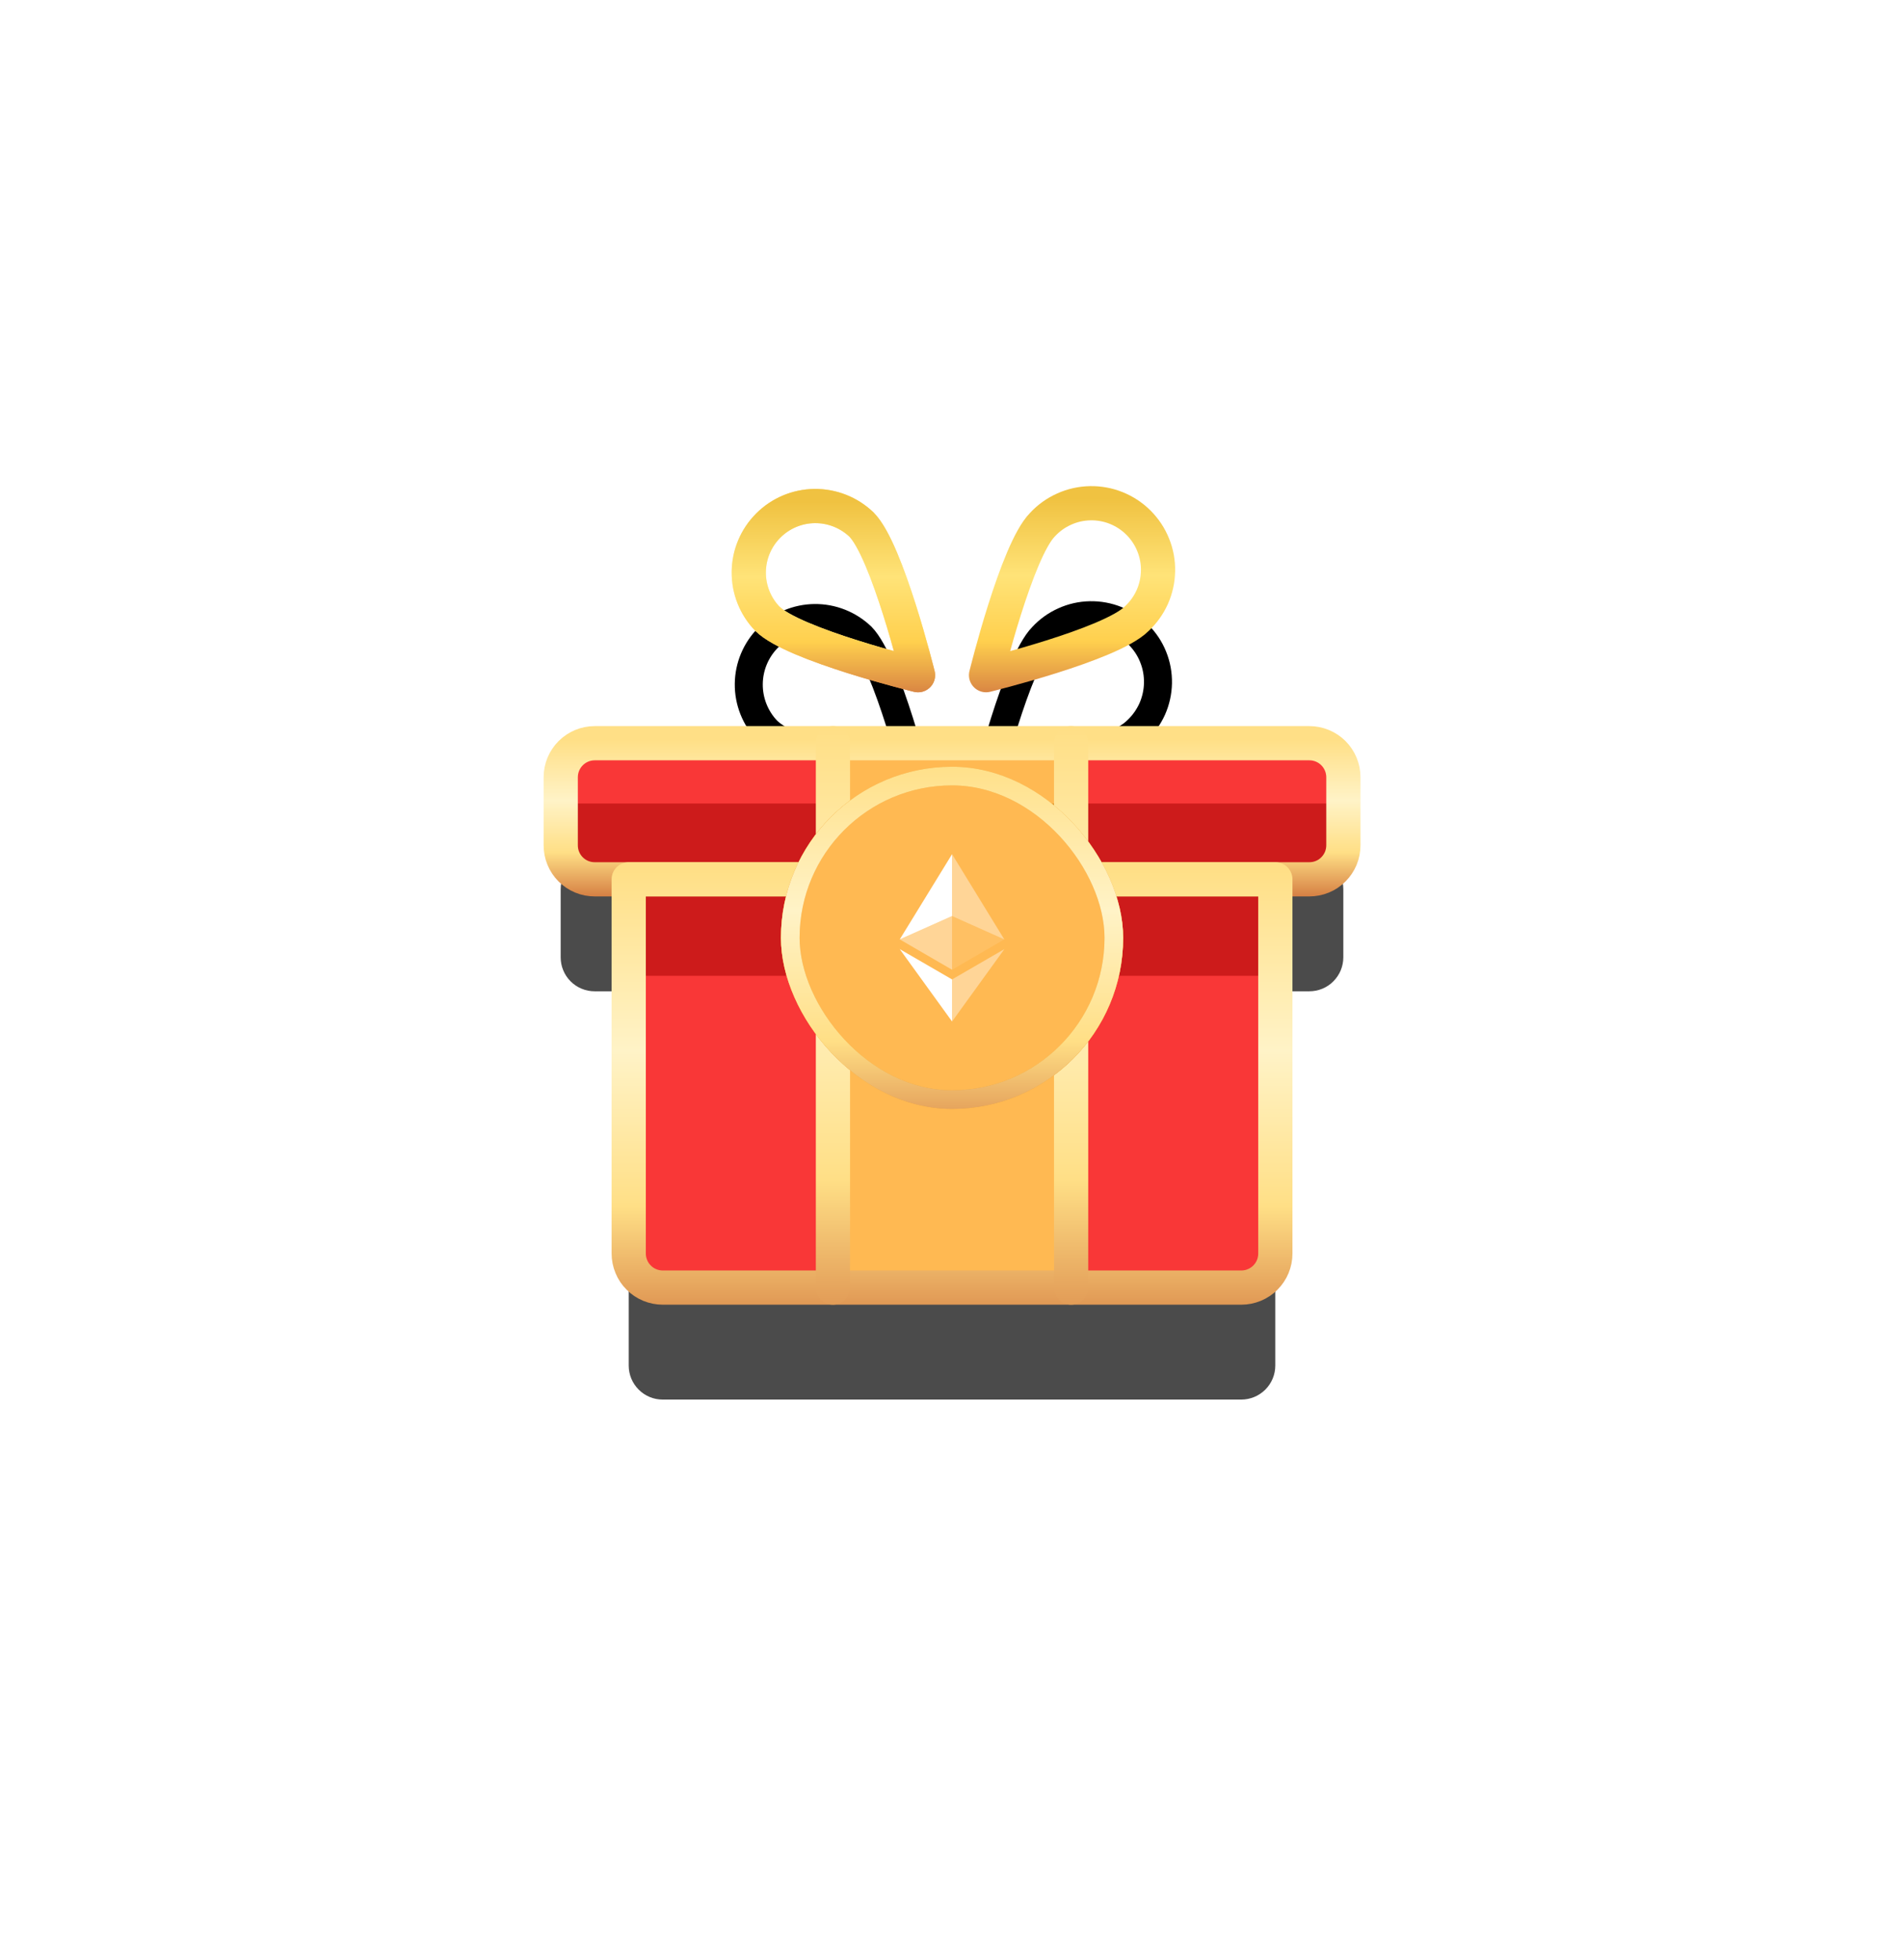 <svg width="34" height="35" viewBox="0 0 34 35" fill="none" xmlns="http://www.w3.org/2000/svg">
    <g filter="url(#filter0_d_10671_42283)">
        <path fill-rule="evenodd" clip-rule="evenodd"
            d="M23.942 15.33C23.972 15.256 23.988 15.177 23.988 15.097V13.882C23.988 13.721 23.924 13.566 23.81 13.452C23.696 13.338 23.541 13.274 23.38 13.274H10.619C10.458 13.274 10.304 13.338 10.19 13.452C10.076 13.566 10.012 13.721 10.012 13.882V15.097C10.012 15.177 10.027 15.256 10.058 15.33C10.088 15.404 10.133 15.471 10.189 15.527C10.246 15.584 10.313 15.629 10.387 15.659C10.46 15.69 10.539 15.705 10.619 15.705H11.227V22.39C11.227 22.47 11.243 22.549 11.273 22.622C11.304 22.696 11.349 22.763 11.405 22.819C11.462 22.876 11.529 22.921 11.602 22.951C11.676 22.982 11.755 22.997 11.835 22.997H22.165C22.326 22.997 22.481 22.933 22.595 22.819C22.709 22.705 22.773 22.551 22.773 22.39V15.705H23.38C23.46 15.705 23.539 15.69 23.613 15.659C23.687 15.629 23.754 15.584 23.81 15.527C23.866 15.471 23.911 15.404 23.942 15.33Z"
            fill="#4B4B4B" />
        <path
            d="M20.297 11.05C19.833 11.515 17.607 12.059 17.607 12.059C17.607 12.059 18.154 9.833 18.616 9.369C18.725 9.251 18.857 9.157 19.003 9.092C19.149 9.026 19.306 8.991 19.466 8.988C19.627 8.985 19.785 9.014 19.934 9.074C20.082 9.134 20.217 9.223 20.33 9.336C20.443 9.45 20.533 9.584 20.592 9.733C20.652 9.881 20.681 10.04 20.678 10.2C20.675 10.36 20.64 10.518 20.575 10.664C20.509 10.81 20.415 10.941 20.297 11.05Z"
            stroke="black" stroke-width="0.5" stroke-linecap="round" stroke-linejoin="round" />
        <path
            d="M13.703 11.05C14.167 11.515 16.393 12.059 16.393 12.059C16.393 12.059 15.845 9.834 15.384 9.369C15.159 9.154 14.859 9.035 14.548 9.038C14.237 9.041 13.939 9.166 13.719 9.387C13.499 9.607 13.374 9.904 13.371 10.216C13.368 10.527 13.487 10.827 13.703 11.051V11.05Z"
            stroke="black" stroke-width="0.5" stroke-linecap="round" stroke-linejoin="round" />
    </g>
    <path
        d="M22.774 22.389C22.774 22.551 22.71 22.705 22.596 22.819C22.482 22.933 22.327 22.997 22.166 22.997H11.836C11.756 22.997 11.677 22.981 11.603 22.951C11.529 22.92 11.462 22.876 11.406 22.819C11.349 22.763 11.304 22.696 11.274 22.622C11.243 22.548 11.227 22.469 11.227 22.389V15.705H22.773L22.774 22.389Z"
        fill="#F93737" />
    <path d="M22.774 15.705H11.227V17.428H22.773V15.705H22.774Z" fill="#CD1B1B" />
    <path
        d="M23.989 15.097C23.989 15.177 23.973 15.256 23.943 15.33C23.912 15.404 23.867 15.471 23.811 15.527C23.755 15.584 23.688 15.629 23.614 15.659C23.54 15.69 23.461 15.705 23.381 15.705H10.62C10.54 15.705 10.461 15.69 10.387 15.659C10.314 15.629 10.247 15.584 10.19 15.527C10.134 15.471 10.089 15.404 10.059 15.33C10.028 15.256 10.013 15.177 10.013 15.097V13.882C10.013 13.721 10.077 13.566 10.191 13.452C10.305 13.338 10.459 13.274 10.62 13.274H23.381C23.543 13.274 23.697 13.338 23.811 13.452C23.925 13.566 23.989 13.721 23.989 13.882V15.098V15.097Z"
        fill="#CD1B1B" />
    <path
        d="M23.989 14.351V13.882C23.989 13.721 23.925 13.566 23.811 13.452C23.697 13.338 23.543 13.274 23.381 13.274H10.62C10.459 13.274 10.305 13.338 10.191 13.452C10.077 13.566 10.013 13.721 10.013 13.882V14.351H23.989Z"
        fill="#F93737" />
    <path d="M19.127 13.274H14.874V15.705H19.127V13.274Z" fill="#D8922C" />
    <path d="M19.127 13.274H14.874V14.351H19.127V13.274Z" fill="#FFB952" />
    <path d="M19.127 15.705H14.874V22.997H19.127V15.705Z" fill="#FFB952" />
    <path d="M19.127 15.705H14.874V17.428H19.127V15.705Z" fill="#D8922C" />
    <path
        d="M23.989 15.097C23.989 15.177 23.973 15.256 23.943 15.33C23.912 15.404 23.867 15.471 23.811 15.527C23.755 15.584 23.688 15.629 23.614 15.659C23.54 15.69 23.461 15.705 23.381 15.705H10.62C10.54 15.705 10.461 15.69 10.387 15.659C10.314 15.629 10.247 15.584 10.19 15.527C10.134 15.471 10.089 15.404 10.059 15.33C10.028 15.256 10.013 15.177 10.013 15.097V13.882C10.013 13.721 10.077 13.566 10.191 13.452C10.305 13.338 10.459 13.274 10.62 13.274H23.381C23.543 13.274 23.697 13.338 23.811 13.452C23.925 13.566 23.989 13.721 23.989 13.882V15.098V15.097Z"
        stroke="url(#paint0_linear_10671_42283)" stroke-width="0.611" stroke-linecap="round"
        stroke-linejoin="round" />
    <path
        d="M22.774 22.389C22.774 22.551 22.71 22.705 22.596 22.819C22.482 22.933 22.327 22.997 22.166 22.997H11.836C11.756 22.997 11.677 22.981 11.603 22.951C11.529 22.92 11.462 22.876 11.406 22.819C11.349 22.763 11.304 22.696 11.274 22.622C11.243 22.548 11.227 22.469 11.227 22.389L11.227 15.705H22.774V22.389Z"
        stroke="url(#paint1_linear_10671_42283)" stroke-width="0.611" stroke-linecap="round"
        stroke-linejoin="round" />
    <path d="M14.874 13.274V22.997" stroke="url(#paint2_linear_10671_42283)"
        stroke-width="0.611" stroke-linecap="round" stroke-linejoin="round" />
    <path d="M19.127 22.997V13.274" stroke="url(#paint3_linear_10671_42283)"
        stroke-width="0.611" stroke-linecap="round" stroke-linejoin="round" />
    <path
        d="M20.299 11.05C19.834 11.515 17.608 12.059 17.608 12.059C17.608 12.059 18.155 9.833 18.617 9.369C18.726 9.251 18.858 9.157 19.004 9.092C19.15 9.026 19.308 8.991 19.468 8.988C19.628 8.985 19.787 9.014 19.935 9.074C20.083 9.134 20.218 9.223 20.331 9.336C20.444 9.45 20.534 9.584 20.593 9.733C20.653 9.881 20.683 10.04 20.679 10.2C20.676 10.36 20.641 10.518 20.576 10.664C20.51 10.81 20.416 10.941 20.299 11.05Z"
        stroke="url(#paint4_linear_10671_42283)" stroke-width="0.611" stroke-linecap="round"
        stroke-linejoin="round" />
    <path
        d="M13.703 11.05C14.167 11.515 16.393 12.059 16.393 12.059C16.393 12.059 15.845 9.834 15.384 9.369C15.159 9.154 14.859 9.035 14.548 9.038C14.237 9.041 13.939 9.166 13.719 9.387C13.499 9.607 13.374 9.904 13.371 10.216C13.368 10.527 13.487 10.827 13.703 11.051V11.05Z"
        stroke="url(#paint5_linear_10671_42283)" stroke-width="0.611" stroke-linecap="round"
        stroke-linejoin="round" />
    <path
        d="M13.703 11.05C14.167 11.515 16.393 12.059 16.393 12.059C16.393 12.059 15.845 9.834 15.384 9.369C15.159 9.154 14.859 9.035 14.548 9.038C14.237 9.041 13.939 9.166 13.719 9.387C13.499 9.607 13.374 9.904 13.371 10.216C13.368 10.527 13.487 10.827 13.703 11.051V11.05Z"
        stroke="url(#paint6_linear_10671_42283)" stroke-width="0.611" stroke-linecap="round"
        stroke-linejoin="round" />
    <g filter="url(#filter1_d_10671_42283)">
        <rect x="13.945" y="12.028" width="6.111" height="6.111" rx="3.056" fill="#FFB952" />
        <rect x="14.112" y="12.194" width="5.778" height="5.778" rx="2.889" stroke="#EFA437"
            stroke-width="0.333" />
        <rect x="14.112" y="12.194" width="5.778" height="5.778" rx="2.889"
            stroke="url(#paint7_linear_10671_42283)" stroke-width="0.333" />
        <path d="M17.001 13.589V14.694L17.934 15.111L17.001 13.589Z" fill="white"
            fill-opacity="0.4" />
        <path d="M17.001 13.589L16.067 15.111L17.001 14.694V13.589Z" fill="white" />
        <path d="M17.001 15.826V16.577L17.935 15.285L17.001 15.826Z" fill="white"
            fill-opacity="0.4" />
        <path d="M17.001 16.577V15.826L16.067 15.285L17.001 16.577Z" fill="white" />
        <path d="M17.001 15.653L17.934 15.111L17.001 14.694V15.653Z" fill="white"
            fill-opacity="0.1" />
        <path d="M16.067 15.111L17.001 15.653V14.694L16.067 15.111Z" fill="white"
            fill-opacity="0.4" />
    </g>
    <defs>
        <filter id="filter0_d_10671_42283" x="0.012" y="0.738" width="33.977"
            height="34.259" filterUnits="userSpaceOnUse" color-interpolation-filters="sRGB">
            <feFlood flood-opacity="0" result="BackgroundImageFix" />
            <feColorMatrix in="SourceAlpha" type="matrix"
                values="0 0 0 0 0 0 0 0 0 0 0 0 0 0 0 0 0 0 127 0" result="hardAlpha" />
            <feOffset dy="2" />
            <feGaussianBlur stdDeviation="5" />
            <feComposite in2="hardAlpha" operator="out" />
            <feColorMatrix type="matrix"
                values="0 0 0 0 0.804 0 0 0 0 0.106 0 0 0 0 0.106 0 0 0 0.35 0" />
            <feBlend mode="normal" in2="BackgroundImageFix" result="effect1_dropShadow_10671_42283" />
            <feBlend mode="normal" in="SourceGraphic" in2="effect1_dropShadow_10671_42283"
                result="shape" />
        </filter>
        <filter id="filter1_d_10671_42283" x="12.945" y="12.028" width="8.111" height="8.778"
            filterUnits="userSpaceOnUse" color-interpolation-filters="sRGB">
            <feFlood flood-opacity="0" result="BackgroundImageFix" />
            <feColorMatrix in="SourceAlpha" type="matrix"
                values="0 0 0 0 0 0 0 0 0 0 0 0 0 0 0 0 0 0 127 0" result="hardAlpha" />
            <feOffset dy="1.667" />
            <feGaussianBlur stdDeviation="0.5" />
            <feComposite in2="hardAlpha" operator="out" />
            <feColorMatrix type="matrix"
                values="0 0 0 0 0.52 0 0 0 0 0.325 0 0 0 0 0.121 0 0 0 0.5 0" />
            <feBlend mode="multiply" in2="BackgroundImageFix"
                result="effect1_dropShadow_10671_42283" />
            <feBlend mode="normal" in="SourceGraphic" in2="effect1_dropShadow_10671_42283"
                result="shape" />
        </filter>
        <linearGradient id="paint0_linear_10671_42283" x1="17.001" y1="13.211" x2="17.001"
            y2="16.029" gradientUnits="userSpaceOnUse">
            <stop stop-color="#FFDF86" />
            <stop offset="0.385" stop-color="#FFF3C7" />
            <stop offset="0.714" stop-color="#FFDF86" />
            <stop offset="1" stop-color="#D57E42" />
        </linearGradient>
        <linearGradient id="paint1_linear_10671_42283" x1="17.001" y1="15.515" x2="17.001"
            y2="23.966" gradientUnits="userSpaceOnUse">
            <stop stop-color="#FFDF86" />
            <stop offset="0.385" stop-color="#FFF3C7" />
            <stop offset="0.714" stop-color="#FFDF86" />
            <stop offset="1" stop-color="#D57E42" />
        </linearGradient>
        <linearGradient id="paint2_linear_10671_42283" x1="15.374" y1="13.021" x2="15.374"
            y2="24.29" gradientUnits="userSpaceOnUse">
            <stop stop-color="#FFDF86" />
            <stop offset="0.385" stop-color="#FFF3C7" />
            <stop offset="0.714" stop-color="#FFDF86" />
            <stop offset="1" stop-color="#D57E42" />
        </linearGradient>
        <linearGradient id="paint3_linear_10671_42283" x1="19.627" y1="13.021" x2="19.627"
            y2="24.29" gradientUnits="userSpaceOnUse">
            <stop stop-color="#FFDF86" />
            <stop offset="0.385" stop-color="#FFF3C7" />
            <stop offset="0.714" stop-color="#FFDF86" />
            <stop offset="1" stop-color="#D57E42" />
        </linearGradient>
        <linearGradient id="paint4_linear_10671_42283" x1="19.144" y1="8.908" x2="19.144"
            y2="12.467" gradientUnits="userSpaceOnUse">
            <stop stop-color="#F0C241" />
            <stop offset="0.385" stop-color="#FFE378" />
            <stop offset="0.714" stop-color="#FFD04E" />
            <stop offset="1" stop-color="#D57E42" />
        </linearGradient>
        <linearGradient id="paint5_linear_10671_42283" x1="14.882" y1="8.96" x2="14.882"
            y2="12.461" gradientUnits="userSpaceOnUse">
            <stop stop-color="#FFDF86" />
            <stop offset="0.385" stop-color="#FFF3C7" />
            <stop offset="0.714" stop-color="#FFDF86" />
            <stop offset="1" stop-color="#D57E42" />
        </linearGradient>
        <linearGradient id="paint6_linear_10671_42283" x1="14.882" y1="8.96" x2="14.882"
            y2="12.461" gradientUnits="userSpaceOnUse">
            <stop stop-color="#F0C241" />
            <stop offset="0.385" stop-color="#FFE378" />
            <stop offset="0.714" stop-color="#FFD04E" />
            <stop offset="1" stop-color="#D57E42" />
        </linearGradient>
        <linearGradient id="paint7_linear_10671_42283" x1="17.001" y1="11.869" x2="17.001"
            y2="18.951" gradientUnits="userSpaceOnUse">
            <stop stop-color="#FFDF86" />
            <stop offset="0.385" stop-color="#FFF3C7" />
            <stop offset="0.714" stop-color="#FFDF86" />
            <stop offset="1" stop-color="#D57E42" />
        </linearGradient>
    </defs>
</svg>
    